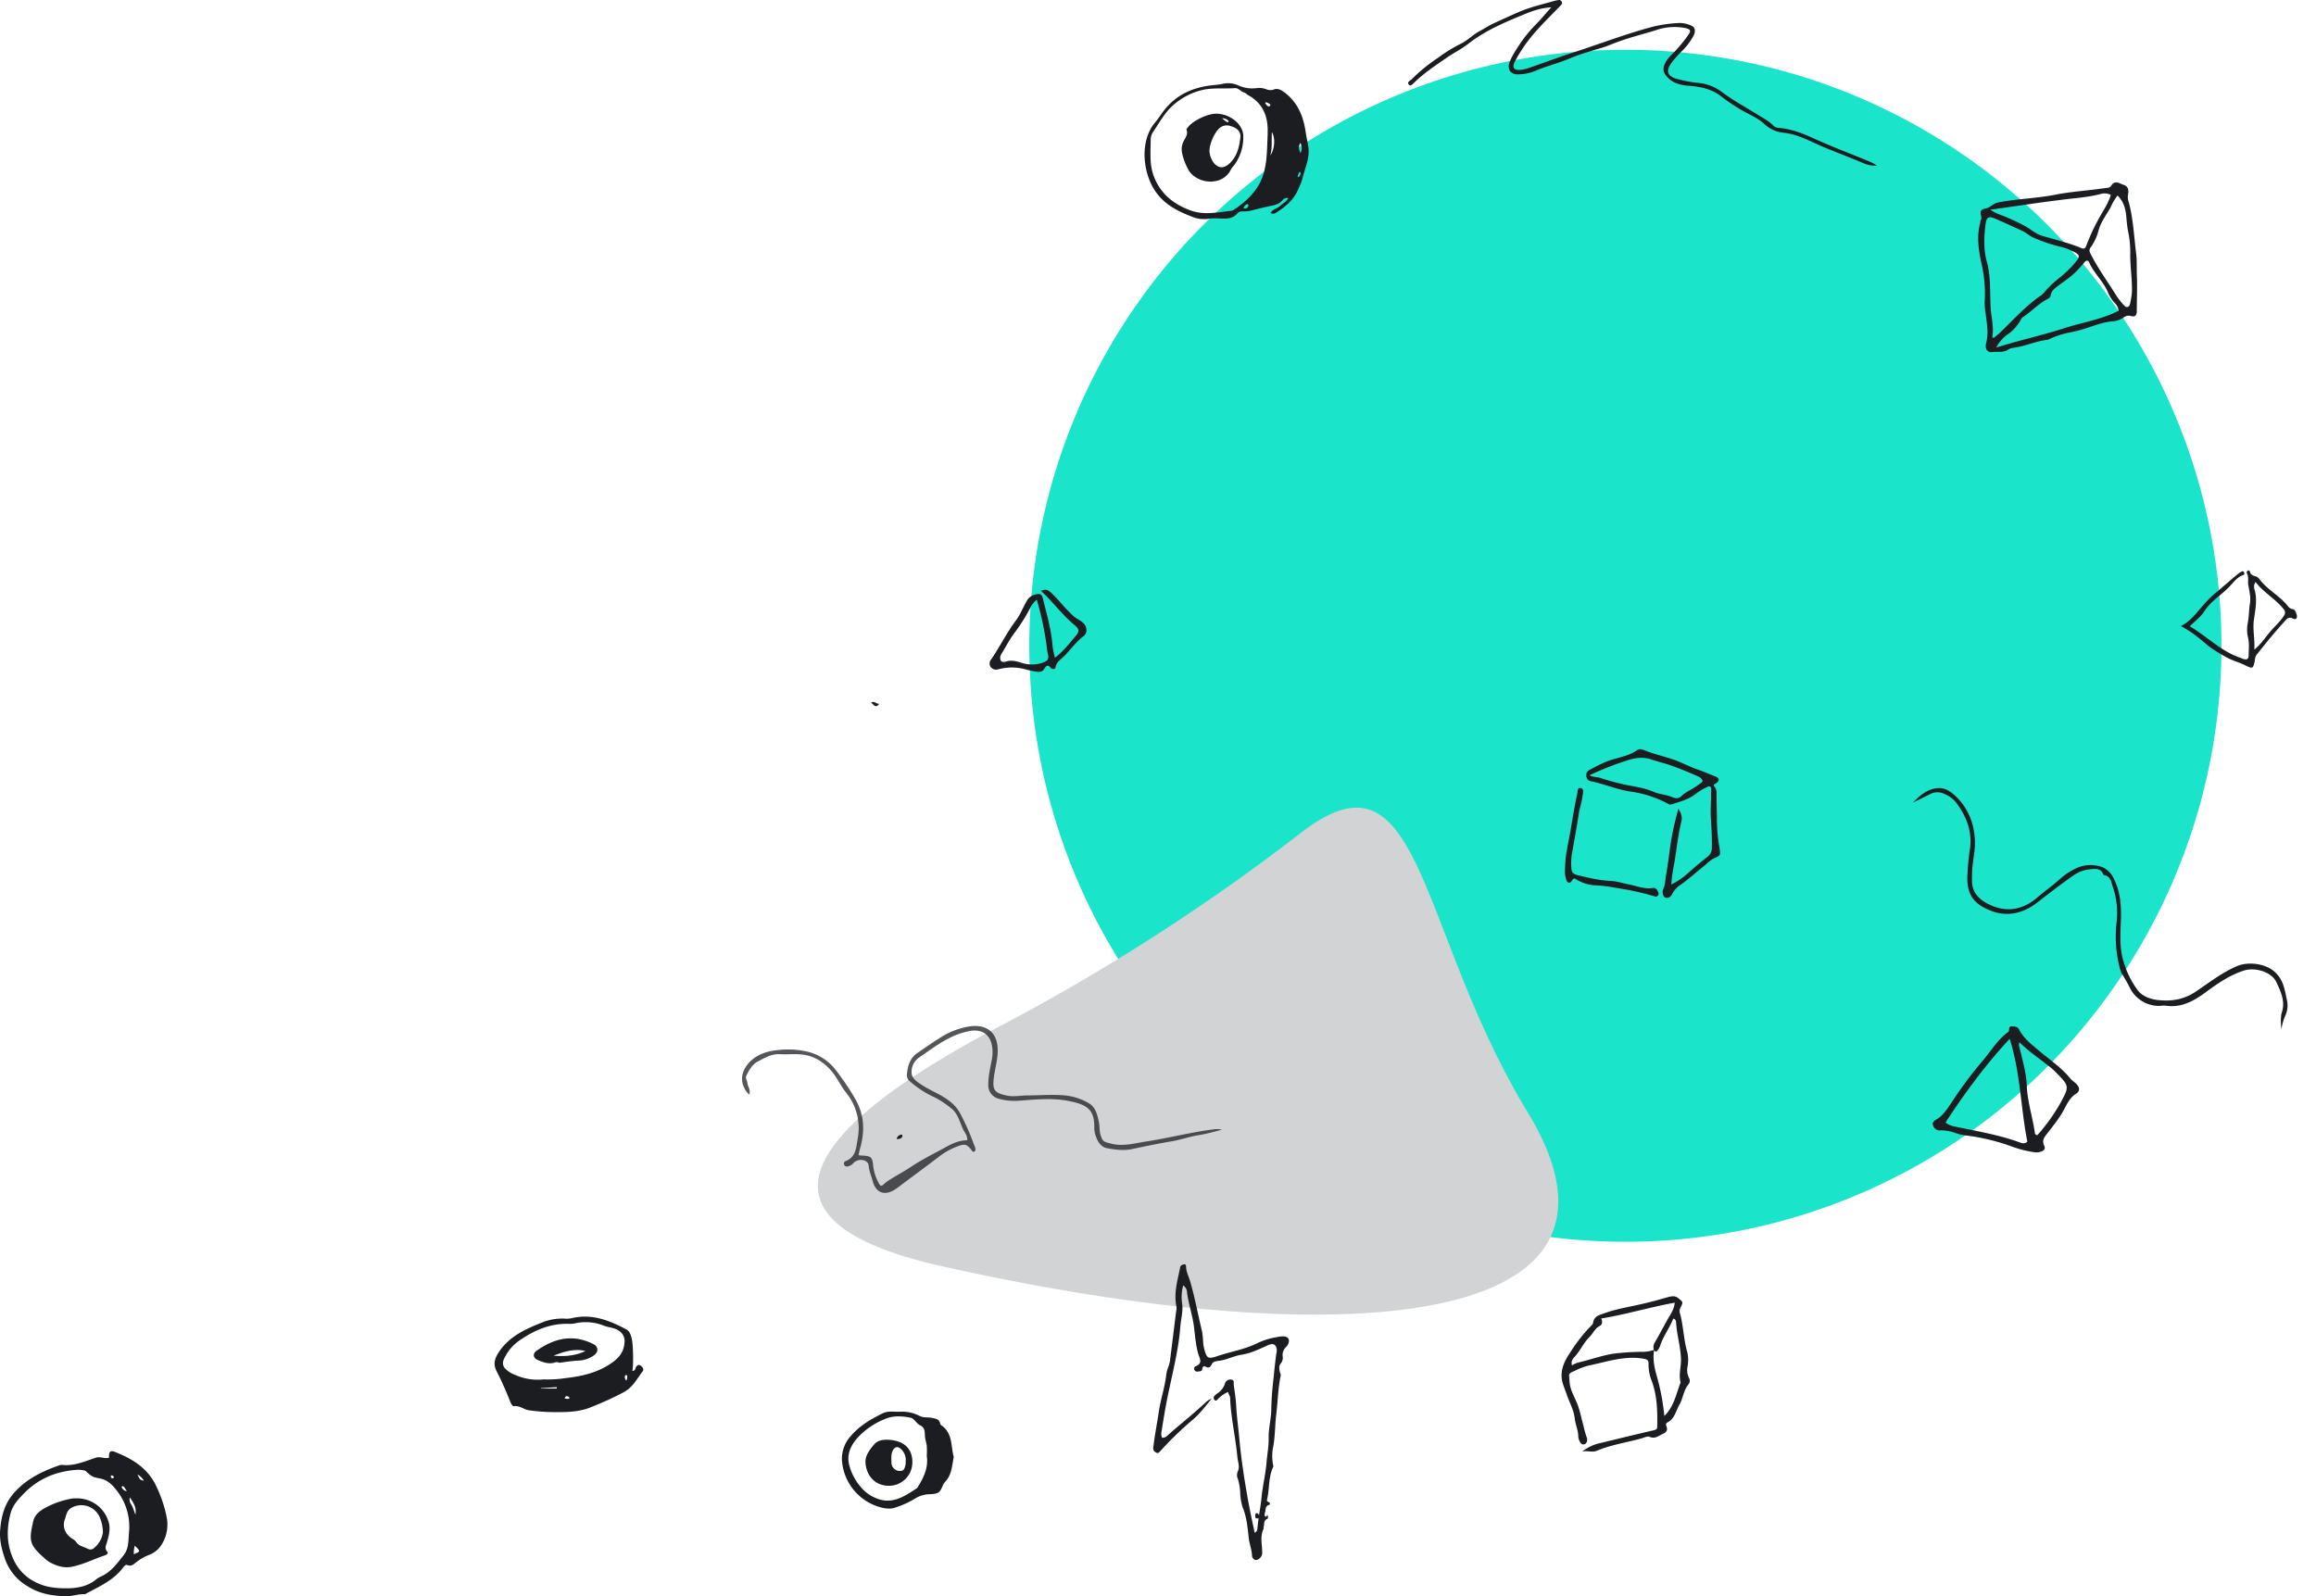 <svg xmlns="http://www.w3.org/2000/svg" width="1140.75" height="786.321" viewBox="0 0 1140.75 786.321">
  <g id="abstrakt-design-first-issue-1-13" transform="translate(163.283 -130.585)">
    <circle id="Ellipse_1" data-name="Ellipse 1" cx="293.6" cy="293.6" r="293.6" transform="translate(343.7 155.1)" fill="#1ae4ca"/>
    <path id="Path_43" data-name="Path 43" d="M534.7,551.6a1017.97,1017.97,0,0,1-175,29.9c-82.8,6.9-166.7,29.1-71.5,97.4,159.1,114.2,313.7,169.9,295.2,42.9C568.2,617.2,607.7,532.4,534.7,551.6Z" transform="matrix(0.921, -0.391, 0.391, 0.921, -230.417, 241.709)" fill="#d1d3d4"/>
    <path id="Path_44" data-name="Path 44" d="M673.4,888.7c-.1-3,.6-3.8,2.9-2.9,8.3,3.3,15.7,7.6,20,16.1a64.3,64.3,0,0,1,5.6,16.5,18.528,18.528,0,0,1-3.5,14.4,12.974,12.974,0,0,1-5.4,3.8,25.146,25.146,0,0,0-6.5,3.8c-1.1.9-2.2,1.9-3.9,1.2-1.2-.5-1.8.7-2.5,1.5-4.8,6.2-11.9,9.2-18.5,12.8-3.2-.2-6.3,1.1-9.4,1-6.6-.1-13-1.2-18.7-4.8A25.131,25.131,0,0,1,622,938c-1.5-4.5-2.6-8.9-2.2-13.7.5-6.8,2.2-13.2,7-18.5,6-6.7,13.6-10.4,21.9-13.3a4.012,4.012,0,0,1,1.5-.3c5.9.7,11.2-1.7,16.6-3.5C669.1,887.9,671,889.3,673.4,888.7Zm9.9,36.3a28.652,28.652,0,0,0-5.8-19.8c-2.1-2.8-4.5-5.4-8.1-6.2-3.8-.8-4.3-.8-7.3-3.6a2.22,2.22,0,0,0-1.1-.5,12.65,12.65,0,0,0-2.8-.3c-10.7.6-19.9,4.4-27.3,12.3-2.5,2.6-4.9,5.3-5.9,8.9-2.2,8.1-2.1,16,1.7,23.7a23.048,23.048,0,0,0,11.2,10.8c4.5,2.2,9.4,2.7,14.4,2.7,5.2,0,10.1-.8,14.3-4a11.73,11.73,0,0,1,3-1.9c4.9-2.2,7.9-6.5,11.1-10.5a10.93,10.93,0,0,0,2.1-5.5c.3-2.1.3-4.1.5-6.1Zm.4-16.8c-.6,2.1.6,3.2,1.2,4.5s.9,2.4,1.5,4c.7-3.5-1-5.8-2.7-8.5Zm1.9,28c3.4-1.3,3.4-1.4.5-4.2a15.088,15.088,0,0,0-.5,4.2Zm1.8-39.3c1.3,2.7,1.3,2.7,3.2,3.1a8.641,8.641,0,0,0-3.2-3.1Zm-5.2,8.3c-.4-.6-.8-1.3-1.2-1.9-.4-.4-.8-1.1-1.4-.2a3.321,3.321,0,0,0,2.6,2.1Zm-6.4-7.1a1.357,1.357,0,0,0-1.3-.7c-.1,0-.3.5-.2.7.2.5.6.9,1.2.7a4.874,4.874,0,0,0,.3-.7Z" transform="translate(-783 -40)" fill="#1b1d21"/>
    <path id="Path_45" data-name="Path 45" d="M652.5,291.5c1.2-1.9,3.2-2.1,4.6-3.4s3.1-2,4.2-3.9a2.684,2.684,0,0,0-2.8.9c-1.6,2.1-3.9,2.5-6.2,3-2.9.6-5.7,1.3-8.5,2a15.4,15.4,0,0,1-4.3.6c-1.1,0-2.4-.1-3.3,1-2.5,3-6,2.6-9.2,2.5a24.438,24.438,0,0,0-4.7.1,14.717,14.717,0,0,1-7.5-.6c-7.2-2.7-14-5.9-18.6-12.3-6.6-9.1-8.4-25.1-.6-34.4,1.8-2.1,3.2-4.5,5-6.7,6.3-7.6,14.5-10.9,24-11.8,1.3-.1,2.6-.3,3.9-.5a12.233,12.233,0,0,1,7.8.5,16.552,16.552,0,0,0,9.3,1.5,9.389,9.389,0,0,1,4.7.5,5.309,5.309,0,0,0,3.5.3c2.1-.9,3.5-.1,5.2,1,6.9,5,9.8,12.2,10.9,20.3.4,3,1.4,5.9,1.4,9.1,0,4.6-2,8.8-3,13.1a32.814,32.814,0,0,1-2,5.2c-2.2,5.5-6.5,9-11.3,12A2.482,2.482,0,0,1,652.5,291.5Zm-1.4-38.3V252c.3-8-2.3-14.6-9.7-18.6-.7-.4-1.2-1.1-2-1.3-1.6-.5-2.8-2.3-4.5-2.1-5.3.4-10.7-.3-15.9.9a32.911,32.911,0,0,0-16.1,9.1c-3.2,3.4-5.6,7.7-8.3,11.7a6.992,6.992,0,0,0-1.1,4.2c-.1,3.4-.2,6.9,0,10.3a25.945,25.945,0,0,0,3.7,11.7c3.7,6.2,9.4,10,16.1,12.4s13.4.8,20.1.1a3.7,3.7,0,0,0,1.1-.5c5.4-3.6,10.1-7.9,13-13.7,3.5-7.2,3.2-15.2,3.6-23Zm1.3,10c2.3-3.4,2.5-8.8.8-11.5-.3,3.8.3,7.4-.8,11.5Zm14.8-6.2c-.8,1.4-1,2.8.1,5C668.2,259.8,668,258.4,667.2,257Zm-16.9-20.1-.4.4a8.343,8.343,0,0,0,.8,1.2c.5.4,1.1.9,1.6.1.4-.6-.3-.9-.7-1.1S650.8,237.1,650.3,236.9ZM639.1,289c1,.5,1.5.3,1.9-.1s1-1,.4-1.6c-.4-.4-.9.1-1.3.4A11.325,11.325,0,0,0,639.1,289Zm27-15.2a.367.367,0,0,0,.3-.1,2.227,2.227,0,0,0,.9-1.7,1.853,1.853,0,0,0-.2-.7c-.8.1-.7.9-1,1.4-.2.4-.3.8,0,1.1Z" transform="translate(-190 -56)" fill="#1b1d21"/>
    <path id="Path_46" data-name="Path 46" d="M149.2,765.9c1.4,0,1.4-1.1,1.7-1.7.5-.9,1.2-1.6,2.2-1s2,1.8,1.1,3c-2.7,3.5-4.6,7.5-8.9,10a160.188,160.188,0,0,1-16.3,7.5c-4.9,2.1-10.3,2.5-15.7,2.5a95.662,95.662,0,0,1-15.1-.9c-2.6-.4-4.6-2.5-7.5-2-.6.1-1.5-1.7-1.9-2.8A156.524,156.524,0,0,0,82.3,766c-1.8-3.6-1-6.4,1.7-10.2,5.2-7.2,12.8-10.6,20.6-13.7a26.358,26.358,0,0,1,12.1-1.9,13.328,13.328,0,0,0,2.8-.3c9.7-2.3,18.3,1.1,26.6,5.5,1.8.9,2.2,2.6,2.7,4.2C149.6,752.6,149.8,762.4,149.2,765.9Zm-43.8,4.2a60.749,60.749,0,0,0,11.3-.7c7-.8,13.9-2.3,20.1-6,4.3-2.6,8.1-5.6,8.5-11.3a5.951,5.951,0,0,0-2.8-6c-2.3-1.6-5-1.5-7.4-2.5a24.134,24.134,0,0,0-13.8-1.2,13.52,13.52,0,0,1-4,.3c-9.2-.1-17.1,3.5-24.4,8.7a21.447,21.447,0,0,0-6.2,7.2c-2.1,3.5-1.6,5.4,1.7,7.7a13.039,13.039,0,0,0,3.1,1.6,27.418,27.418,0,0,0,13.9,2.2Zm6.5,4.5.1-.7-7.9.5v.2Zm6.3,4.8a.749.749,0,0,0-.1-.5c-.5-.4-1.1-.8-1.7-.4-.3.2-.4.6-.6.9a7.974,7.974,0,0,0,1.5.3,1.613,1.613,0,0,0,.9-.3Zm28.1-8.8c.1-.3.2-.7.3-1,0-.6.4-1.3-.4-1.7a1.521,1.521,0,0,0-.6.4c-.4.7,0,1.3.2,1.9,0,.1.1.2.5.4Z" transform="translate(-1 40)" fill="#1b1d21"/>
    <path id="Path_47" data-name="Path 47" d="M830.9,252.4a6.3,6.3,0,0,0,.3,3.6c2.3,8.4,2.6,17.1,3.7,25.6.4,3.2.2,6.5.3,9.8.3,6.2,0,12.4,0,18.6,0,2-1,2.8-2.7,2.3a4.032,4.032,0,0,0-3.8.7,11.184,11.184,0,0,1-6,1.9c-4.2.5-8,1.9-11.9,3.2a68.391,68.391,0,0,1-8.9,2.3,42.442,42.442,0,0,0-9.7,3.2,3.582,3.582,0,0,1-1.1.4c-5.7.6-10.9,3.2-16.6,3.9a6.424,6.424,0,0,0-3,1.1c-2.3,1.4-4.9.7-7.3,1-2.7.4-3.9-1.6-3.2-4.4,1.3-5,.3-10-.3-15a25.948,25.948,0,0,1-.4-5.6,64.809,64.809,0,0,0-1.6-18.6c-1.4-6.6-2.5-13.3-.6-20.1.1-.4,0-.9.2-1.2,1.4-1.6-2.2-5,2.4-5.8,2.1-.3,3.7-2.5,6.3-3,9.3-1.8,18.8-2,28.1-3.8,8-1.6,16.1-2,24.1-3.2,1.2-.2,2.7-.1,3.3-1.1,1.9-3.1,4-1.3,6.1-.6C831.2,248.4,831.2,250.4,830.9,252.4ZM764,322.8l.8.2c1.2-1,2.5-2,3.6-3.1,6.3-6.1,12.2-12.7,19.5-17.7a9.025,9.025,0,0,0,2-1.9,50.431,50.431,0,0,1,7.5-7.1,53.845,53.845,0,0,0,6.9-6.6c3.4-4,3.2-4.5-1.6-6.7a25.492,25.492,0,0,0-5.3-1.8,79.047,79.047,0,0,1-13.2-4.5c-2-.9-3.5-2.4-5.4-3.3-4.4-2-8.7-4-13.1-5.9-3.5-1.5-4.5-1-5,2.8-.8,6.2-1,12.6.7,18.6,2.2,8.1,1.2,16.4,2,24.5C763.9,314.5,764.8,318.6,764,322.8Zm2,5c11.6-3.7,23-6.1,34-9.7,8.7-2.8,17.8-4.1,26.2-8.4a5.58,5.58,0,0,0-1.5-3.5,16.1,16.1,0,0,1-3.7-5.6c-2.3-5.4-6.9-9.4-9.3-14.8-.5-1-1.3-1.1-2.2-.1a63.175,63.175,0,0,1-5.6,6c-2.4,2.1-5.1,3.9-7.6,5.8-1.6,1.2-3.2,2.3-3.5,4.6-.1,1.2-1.3,1.6-2.2,2.1-4.2,2.4-7.5,6-11.5,8.6-.8.5-1.1,1.5-1.6,2.3a22.5,22.5,0,0,1-5.3,5.8,17.845,17.845,0,0,0-6.2,6.9Zm-3-67.9a26.429,26.429,0,0,0,3.7,2,104.081,104.081,0,0,1,12.8,5.7c3,1.5,5.4,3.9,8.6,5,6.6,2,13.4,3.5,19.8,6.2,1.2.5,1.8.3,2.4-1.1a98.475,98.475,0,0,1,6.9-14.7c1.9-3.3,4-6.5,5.2-10.4a6.723,6.723,0,0,0-5.2-.4c-6.5,1.7-13.2,2-19.7,2.9-11.5,1.4-22.8,3.2-34.5,4.8Zm62.7-7a28.432,28.432,0,0,0-3.3,5.6c-2.1,3.9-5,7.4-6.1,11.9a25.945,25.945,0,0,1-3.7,7.9,2.423,2.423,0,0,0-.3,3c3.5,7.2,8.3,13.6,12.5,20.4a35.65,35.65,0,0,0,4.2,5.4c1.2,1.3,2.5.8,2.9-.9a48.521,48.521,0,0,0,.9-5.5c.2-6.7-1-13.3-.8-19.9a50.749,50.749,0,0,0-1.1-10.3c-.4-2.1-.6-4.2-.8-6.3-.3-4.2-1.1-8.1-4.4-11.3Z" transform="translate(54 -26)" fill="#1b1d21"/>
    <path id="Path_48" data-name="Path 48" d="M441.6,791.3a14.6,14.6,0,0,0-5,3.5c-.4.5-1,1.1-1.7.4a1.519,1.519,0,0,1,0-2l.2-.2a10.585,10.585,0,0,1,1.2-1,9.311,9.311,0,0,0,3.7-4.6,2.729,2.729,0,0,1,3.2-2.2h.1c1.5.2,1,1.7,1.1,2.6.5,3.4,1,6.9,1.2,10.3.3,5.6,1.1,11.1,1.6,16.7.9,9.7,2.4,19.4,4.1,29,1,5.6,2.2,11.2,3.4,16.8,1.2-.4,1.3-1.6,1.4-2.4.4-5,1.5-10,2-15,.5-5.5,1.9-11,2.4-16.6.3-4.2,1.2-8.5,1.1-12.7-.1-4.9,1.3-9.5,1.3-14.3.1-5,.5-10,1.1-15,.4-4.1.8-8.2,1.4-12.3a7.772,7.772,0,0,0,.2-1.6c-.1-2.6-1.6-3.6-4-2.6-4.3,1.9-8.6,4.1-13.2,4.8-3.9.6-7.3,2.5-11.1,3-1.3.2-3,.3-3.6,1.5-.8,1.6-1.4,2.4-3.2,1.4-.8-.4-1.5,0-1.6,1.1,0,1.3-1.3,1.2-2.1,1.3a1.43,1.43,0,0,1-1.7-.7c-.3-.6-.3-1.5.4-1.8,4-1.6,2-3.9,1.3-6.6-1.2-4.5-1.5-9.2-2.1-13.8-.8-5.4-2.6-10.6-3.3-16a4.194,4.194,0,0,0-1.9-3.5,21.572,21.572,0,0,0-.5,9.1c.5,3.7-.6,7.4-.9,11.1-1,13.2-4.7,25.9-7.1,38.9-.8,4.3-1.5,8.7-2.2,13a4.78,4.78,0,0,0,.3,2.9c1.6.2,2.5-.9,3.6-1.9,6-5.3,12.3-10.2,18.1-15.7a7.443,7.443,0,0,1,2.7-1.6c-2.9,3.5-5.6,7.2-9.1,10.2A162.066,162.066,0,0,0,408.6,820c-.8.8-1.2,1.8-2.5,1.1a2.291,2.291,0,0,1-1.3-2.6c.6-5.7,1.8-11.3,2.6-16.9.9-6.5,3.1-12.7,3.8-19.1a15.667,15.667,0,0,1,.8-3.1,14.039,14.039,0,0,0,1-3.5c1-8,2-16.1,3-24.1a9.737,9.737,0,0,0,.2-2.4c-1.4-6.5.4-12.7,1.7-18.9.1-.7.2-1.4.9-1.7.9-.5,2.1-.8,2.1.6,0,2.6,1.3,4.9,2,7.3,2.4,8.2,3.9,16.6,5.9,24.8a39.067,39.067,0,0,1,.5,4.8,19.678,19.678,0,0,0,.5,3.5c1.3,5.1,1.9,5.4,6.9,3.7,6.3-2.1,13-3.2,19-6.1a33.931,33.931,0,0,1,9.8-3.1c.5-.1,1-.2,1.6-.3,1.6-.2,3.6-.3,4.3,1.2.5,1.1-.1,2.9-1.2,3.9a5.46,5.46,0,0,0-1.7,4.7,4.241,4.241,0,0,1-.9,3.4c-1,1.1-.8,2.5-.6,3.8.1.8.7,1.4.5,2.3-1.3,6.4-1.4,12.8-2.2,19.3-.6,5.1-.5,10.2-1.4,15.3a22.9,22.9,0,0,0-.1,9.4,1.7,1.7,0,0,1,0,1c-2.4,5-1.7,10.7-3,16-.2.8.3,1.1,1,1.3.4.1.6,1.2.1,1.3-2.2.5-1.6,2.4-2.1,3.7-.2.6-.3,1.6,0,1.9,1,.8,1-.9,1.1-.8.4.7.6,1.8,0,2.1-2,.8-1.3,2.7-1.8,4.1-.1.2.1.6,0,.8-2,4-.5,8.2-.7,12.4a3.845,3.845,0,0,1-2.6,2.9c-1.1.4-2.4-.9-2.4-2.1-.1-3-1.3-5.7-1.6-8.6-.6-5.2-1-10.3-3-15.2a24.582,24.582,0,0,1-1.2-7.1,30.25,30.25,0,0,0-1.1-6.7,4.747,4.747,0,0,1-.2-3.7c1.3-2.5.1-4.8-.1-7.2-.9-9.9-3.3-19.7-3.6-29.7A14.525,14.525,0,0,1,441.6,791.3Z" transform="translate(0 25)" fill="#1b1d21"/>
    <path id="Path_49" data-name="Path 49" d="M265.7,476.8c-5.4-5.5-4-12,.7-16.5,3.7-3.5,8.3-4.9,13.1-5.4a42.9,42.9,0,0,1,14.3.6,24.884,24.884,0,0,1,14.5,9.1,124.991,124.991,0,0,1,10,14.9c4.1,7.4,4.4,15.2,2.2,23.3-.4,1.2-.6,2.5-.9,3.8a5.852,5.852,0,0,0,1.3.2c4.7.2,5.5.6,5.9,5a22.345,22.345,0,0,0,2.6,8.3c1.5,3.1,1.759,1.1,4.859-.9,3.8-2.5,7.741-4.5,11.441-7,5.4-3.6,11.2-6.4,17-9.6,3.1-1.7,6.4-3.3,10.4-3.3.3-2.2-1.2-3.7-2-5.4-1.7-3.6-2.5-7.7-5.8-10.3a47.4,47.4,0,0,0-7.9-5.3,50.2,50.2,0,0,1-12.7-8.2,3.721,3.721,0,0,1-1.3-2.8c.3-4.4,1.4-8.5,5.3-11.1,3.6-2.4,7.2-5,10.9-7.3a37.3,37.3,0,0,1,14.7-5.7c7.3-1.1,13.3,2,13.8,10.6.3,4.9-1.2,9.5-1.8,14.2-.9,6.5.1,8,6.5,9.3,3.3.7,6.6-.1,9.9-.1,5.7,0,11.5-.5,17.1-.1a28.633,28.633,0,0,1,13.3,4c3.4,2.1,4.1,5.7,4.9,9.3.4,2,.2,4,.7,5.9,1,3.5,1.5,3.7,5.1,4.6,6,1.6,11.6-.1,17.4-1,11.2-1.7,22.2-4.6,33.4-6a10.8,10.8,0,0,1,4,.2c-3.7.9-7.3,2-11.1,2.6-4.6.7-9,2.3-13.6,3.1-6.7,1.1-13.3,2.5-20,3.9-4,.8-8,.2-11.9-.5-2.7-.5-4.4-2.8-5.2-5.1a12.521,12.521,0,0,1-1.1-5c.2-9.2-3.9-11.4-12.3-13.1-8.2-1.7-16.5-.8-24.7-.2a29.306,29.306,0,0,1-10.2-1,6.8,6.8,0,0,1-5-6.9c0-4.3,1-8.4,1.8-12.6a18.855,18.855,0,0,0,0-6.7c-1.1-5.8-5.3-8.2-11.1-7.1-9.7,1.8-17.1,7.8-24.9,13.1a8.671,8.671,0,0,0-3.6,6.9c-.1,3.3,2.6,4.9,5,6.5,4.4,2.9,9.5,4.7,13.7,8a19.192,19.192,0,0,1,5,5.6,115.65,115.65,0,0,1,7,15.7,10.665,10.665,0,0,1,.7,1.9c.1.6.2,1.4-.6,1.7-.7.2-.9-.3-1.2-.7-2.3-2.9-3.3-3.3-6.7-2a34.65,34.65,0,0,0-8.5,4.5c-6.9,5.3-13.9,10.4-20.8,15.6-.6.5-1.3.9-2,1.4-5.1,3.1-9.3,1.4-10.8-4.5-.6-2.4-1.7-4.7-1.9-7.3-.2-3.1-5-4-7.5-1.4a5.067,5.067,0,0,1-3,1.7,1.368,1.368,0,0,1-1.6-.9,1.32,1.32,0,0,1,.6-1.7c5.4-2,5.3-6.9,6.1-11.2a27.627,27.627,0,0,0-5.7-22.5c-2.1-2.7-3.7-5.8-5.7-8.7a26.2,26.2,0,0,0-7.8-7.4,20.215,20.215,0,0,0-9-2.8c-3.3-.3-6.7.1-10-.1-4.3-.3-7.8,1.9-11.2,3.7-2.5,1.3-4.2,4.2-5.5,7-.5,1.1.3,2,.5,3.1.1,2.1,1.9,3.9.9,6.1Z" transform="translate(-60 193)" fill="#1b1d21" opacity="0.745"/>
    <path id="Path_50" data-name="Path 50" d="M616,845.7a21.1,21.1,0,0,1,7.9-4c9.2-2.2,18.4-4.5,27.6-6.6,1.2-.3,1.5-.8,1.5-1.8.1-7.5,0-14.9-2.6-22.1a22.737,22.737,0,0,1-1.7-8.6c.1-2.3-.9-2.4-3-2.8-9.2-1.4-17.8,1.7-26.6,3.5a35.1,35.1,0,0,0-6.4,2.4c-3.9,1.8-3.1,1.2-2.9,5.4.2,3.6,1.9,6.7,3.3,9.8,1.7,3.8,2.4,7.9,3.5,11.8a55.049,55.049,0,0,0,1.6,5.8,3.059,3.059,0,0,1,.1,2.3,1.706,1.706,0,0,1-1.4,1.3,1.614,1.614,0,0,1-1.7-.8,6.424,6.424,0,0,1-1.1-3c0-3.2-1.5-6.2-1.8-9.4-.5-3.8-2.4-7.2-3.7-10.8-.6-1.8-1.3-3.5-1.9-5.3-2.2-6.3.3-11.4,3.7-16.4a77.939,77.939,0,0,1,10.1-12.8,3.045,3.045,0,0,0,.9-1.3c.4-3.6,3.5-4,5.9-4.9,5.5-2,11.3-2.9,17-4.2,4.5-1,9-2.2,13.5-3.5,2-.5,3.7-1.1,5.6.4,2.3,1.9,2.5,1.8,1,4.7a3.733,3.733,0,0,0-.1,3.1c1.6,6.2,1.7,12.6,3.5,18.8a16.971,16.971,0,0,1,.1,7.1,8.643,8.643,0,0,0,.8,5.7,2.723,2.723,0,0,1-.3,3c-2.5,3-2.7,7-4.5,10.1-1.7,2.9-2.3,6.8-5.7,8.6-1,.5-1,1-.7,1.9.7,1.9.3,2.9-1.9,3.9s-3.7,2.5-6.3,1.4c-1.1-.5-2.8.4-4.2.8-7.3,2-14.9,3.1-22,6.1C620.9,846.2,618.4,845,616,845.7Zm35.5-50.2c-.8,4.1,0,8.3,1,12a110.339,110.339,0,0,1,4,20.6c4.9-4.8,5.8-11,8-16.5-1-3.7.2-7.4.2-11.1-.1-6.2-2-12-2.4-18.1-.1-.9,0-1.8-1.4-2.3-1.8,4.7-5,8.7-6.5,13.5A7.216,7.216,0,0,1,653,796c-.6.7-1.2.3-1.6-.3a4.235,4.235,0,0,1,.4-3.8c2-3.5,3.9-7,5.8-10.5,1.5-2.8,3.7-5.4,4-9.1-12.2,2.2-24,5.8-36.2,7.8.7,1.6.6,3-.8,3.7-2.3,1.2-3.2,3.6-4.8,5.2-3.2,3.1-4.9,7.4-8,10.5a3.831,3.831,0,0,0-.8,3.7c1.9-1.3,3.9-1.6,5.8-2.1,4.9-1.3,9.7-2.9,14.7-3.7a125.793,125.793,0,0,1,15-.9A17.1,17.1,0,0,0,651.5,795.5Z" fill="#1b1d21"/>
    <path id="Path_52" data-name="Path 52" d="M839.5,698.3a56.784,56.784,0,0,1-11.5-2.8,101.874,101.874,0,0,0-22.4-5.5,27.1,27.1,0,0,1-5.5-1.2,21.108,21.108,0,0,0-7.4-1.4,3.458,3.458,0,0,1-3.9-2.6c-.5-1.5.9-2.3,2.1-3,3-1.9,4.9-4.9,6.8-7.7A202.469,202.469,0,0,1,813.4,653c4-4.7,7.1-10,12.1-13.8a1.441,1.441,0,0,0,.8-1.3c-.1-1.1.3-1.8,1.5-1.7s2.6-.1,3.4,1.5c2.3,4.5,6.2,7.4,10,10.6,5.2,4.4,10.9,8.2,15.2,13.5.8,1,2,1.7,3,2.7,1.8,1.8,1.9,3.7-.3,5-2.8,1.8-4.1,4.6-5.5,7.2-2.3,4.5-5.4,8.2-8.4,12.1-1.5,1.9-3,3.5-1.5,6.4C844.5,697,842.6,698.2,839.5,698.3Zm-12.9-56c-12.2,13.1-22.2,26.9-31.6,41.2,1.7,1.5,3.5,1.8,5.3,2.2,10.7,2.2,21.4,4,31.7,7.8a3.07,3.07,0,0,0,3.3-.5c-3.3-16.4-3.3-33.5-8.7-50.7Zm4.8,1.7a3.585,3.585,0,0,0,0,2.5c1.5,6.2,3.3,12.4,3.6,18.7.3,7.8,2.7,15.1,3.9,22.7.1.6-.1,1.7,1.3,1.9a91.956,91.956,0,0,0,11.3-15.7c4.5-8.3,4.6-8.5-2.1-15.2l-1.4-1.4c-5.4-4.6-11.4-8.3-16.6-13.5Z" fill="#1b1d21"/>
    <path id="Path_53" data-name="Path 53" d="M600.8,134.2c-5.4.3-9.6,1.9-13.7,3.6-9.5,3.9-18.9,7.9-27.1,14.3-3.3,2.6-7.2,4.5-10.7,6.9-5.3,3.7-10.8,7.3-15.5,11.8l-.3.3c-.9.7-1.8,2.3-2.9,1.1s.8-1.9,1.5-2.6a82.492,82.492,0,0,1,13-10.6,74.845,74.845,0,0,1,10.8-6.7c3.7-1.7,6.4-4.8,10-6.6,2.1-1.1,4.1-2.5,6.3-3.5,4.3-2,8.7-4,13.1-5.9,5.7-2.4,11.6-3.7,17.5-5.4.5-.1,1-.2,1.6-.3a1.435,1.435,0,0,1,1.6,1c.4.7-.2,1.2-.6,1.7-6.7,7-13.9,13.6-19.1,21.8-1.3,1.9-2.4,3.9-3.5,5.9-1.4,2.9-.4,4.3,2.9,4a20.692,20.692,0,0,0,4.3-1c7.2-2.5,14.3-5.2,21.5-7.5,13.3-4.3,26.4-9.4,39.9-12.9a68.034,68.034,0,0,1,12.7-1.7,14.172,14.172,0,0,1,5.4,1.2c2.1.7,2.6,2.6,1.4,5a31.13,31.13,0,0,1-6,7.9,53.684,53.684,0,0,0-5,5.7c-2.7,3.8-1.9,6.5,2.6,7.7a62.739,62.739,0,0,0,10.5,2,23.2,23.2,0,0,1,12.1,4.7c5.4,4.1,11.5,7.3,17.2,10.9,2.7,1.7,5.6,3.1,7.8,5.4a4,4,0,0,0,2.9,1.2c6.3.5,12.1,2.9,17.8,5.5,8.6,3.9,17.4,7.2,26.1,10.8a22.986,22.986,0,0,1,4.4,2.3,14.671,14.671,0,0,1-6.9-1.3c-6.6-2.8-13.3-5.3-20-8.1-6.1-2.6-12.1-6.1-19-6.8a16.3,16.3,0,0,1-9.6-4.3c-2.7-2.5-6.2-4.2-9.5-5.9a85.659,85.659,0,0,1-12-7.9c-4.5-3.4-9.5-4.5-14.9-5-4.1-.3-8.2-.9-11.3-4.2-2.4-2.6-2.6-4.4-.9-7.6a18.04,18.04,0,0,1,3.3-4,68.247,68.247,0,0,0,7.7-9.2c1.6-2.2,1.2-2.9-1.4-3.5a27.813,27.813,0,0,0-14.6,1.1c-6.1,1.9-12.3,3.4-18.3,5.6-2.6.9-5.2,2.1-7.8,2.9-5.3,1.6-10.7,3.1-15.8,5.2-5.8,2.5-11.8,3.9-17.6,6.4a23.1,23.1,0,0,1-7.8,1.6c-4,.3-6-2.4-4.6-6.1a34.563,34.563,0,0,1,3.2-6,69.515,69.515,0,0,1,10.4-13.2C596.1,139.7,598.1,137.1,600.8,134.2Z" fill="#1b1d21"/>
    <path id="Path_54" data-name="Path 54" d="M307.5,828.3c-.9,4.5-1,8.8-4.2,12.2-1.6,1.6-1.7,4.6-3.8,5.5s-4.4.4-6.7,1a12.809,12.809,0,0,0-4.2,1.7,44.976,44.976,0,0,1-10.5,4.7c-2.8.8-6,0-8.6-.9a25.832,25.832,0,0,1-17.1-22.9,16.58,16.58,0,0,1,4.1-11.3c4.4-5.3,10.1-8.6,16-11.5,2.8-1.4,6-.6,9-.8a18.311,18.311,0,0,1,9.2,2.1c2,1,4.2.5,6.3,1,1.8.4,3.4.6,3.8,2.8a1.6,1.6,0,0,0,.7.9C307.1,816.7,306,823.1,307.5,828.3Zm-13.3-.5a41.7,41.7,0,0,0,0-5c-.2-1.6-.8-3.1-.9-4.7-.1-2.1.1-4.2-2.4-5.4-1.9-.9-2.8-3.5-5-3.8-3.8-.7-7.9-1-11.5.4a37.116,37.116,0,0,0-13.6,8.8c-4,4.2-6.4,9-4.6,14.9a26.3,26.3,0,0,0,5,9.5,19.159,19.159,0,0,0,10.8,7c6.7,1.4,12-2.3,17.3-5.8.5-.3.7-1.1,1.1-1.6,2.7-4.5,4.6-9.1,3.8-14.3Z" transform="translate(-1 20)" fill="#1b1d21"/>
    <path id="Path_55" data-name="Path 55" d="M735.8,418.6c-5.8.5-9.3,4.6-12.7,8.5-3.7,4.2-2.6,12.8,1.4,17.1,4.7,5.2,10.6,8.9,16.6,12.3,6.4,3.6,12.5,7.8,14.7,15.6a11.506,11.506,0,0,0,1.2,2.5,16.04,16.04,0,0,1-2.2,17.5,75.223,75.223,0,0,0-4.7,6.4,15.069,15.069,0,0,1-2.3,2.1A61.119,61.119,0,0,1,728.1,511a39.224,39.224,0,0,0-14.8,8.5c-1.9,1.8-4.9,3.2-3.8,6.8-2.8,2.6-1.1,5.2.3,7.5a16.4,16.4,0,0,0,5.8,5.9c6.6,4,13.4,7.6,20.2,11.3,7.1,3.9,11.8,10.3,12.3,18.2.5,8.8-1.6,14.1-10.2,17.9a135.311,135.311,0,0,1-14,4.7c-8.2,2.6-13.5,8.2-17.5,15.4a14.285,14.285,0,0,0-1.5,7,7.722,7.722,0,0,0,2.9,6.3c2.4,2,4.9,3.9,7.2,6-4.5-1.7-8.8-3.6-11.3-8.1-2-3.5-1-7.1.2-10.4,3-7.8,8.5-13.3,16-17,3.5-1.7,7.3-2.6,11-3.7a66.665,66.665,0,0,0,7.8-3.1c4.8-2.2,6.6-6.5,6.9-11.3.7-9.9-3.8-17-12.5-21.2-4.4-2.1-8.6-4.6-13.1-6.6a31.982,31.982,0,0,1-8-5.1,16.616,16.616,0,0,1-5.8-11.9,11.386,11.386,0,0,1,2.7-6.9c4.6-5.7,10.7-9,17.4-11.7,6.3-2.6,12.7-4.8,18-9.4a45.591,45.591,0,0,0,10-11.9c2-3.4,1.7-7.4.7-10.9-2-6.5-5.3-11.9-11.5-15.8-6.7-4.2-13.9-8-19.8-13.5-4.1-3.8-6.7-11.6-5.1-17.4s5.7-8.4,9.9-11.4a12.126,12.126,0,0,1,8.1-2.8,25.265,25.265,0,0,0,6.7-1C744.2,414.8,739.2,418.1,735.8,418.6Z" transform="matrix(-0.407, 0.914, -0.914, -0.407, 1642.644, 127.35)" fill="#1b1d21"/>
    <path id="Path_56" data-name="Path 56" d="M604.4,654.9c1.4,2.5,2,4.1,1.5,6.2-1.7,7-2.4,14.2-3.6,21.2a82.976,82.976,0,0,0-1.4,10,33.114,33.114,0,0,0,8-5.4c3.2-2.8,6.4-5.6,9.8-8.2a5.578,5.578,0,0,0,2.2-4.9c.1-4.8-.2-9.6-.5-14.4-.2-3.9.1-7.9.1-11.9,0-.7.1-1.3.1-2,0-1.5-.8-1.9-2.1-1.2a30.839,30.839,0,0,0-5.5,3.3c-3.5,2.8-7.8,3.9-11.9,5.2a2.47,2.47,0,0,1-2.2-.5,55.571,55.571,0,0,0-18.1-5.8c-6.8-1-13-3.8-19.6-5.1a2.6,2.6,0,0,1-2.1-2.6,2.684,2.684,0,0,1,1.5-2.9c2.6-1.4,5.2-2.8,7.8-3.9,5.2-2.2,11.1-2.6,15.9-6,1-.7,2.3-.2,3.5.2,4.6,1.9,9.4,2.9,14,4.5,4.2,1.4,8.2,3.7,12.5,5.1,2.8,1,5.6,2.2,8.4,3.3,2,.8,2.1,2.2.2,3.4-.8.5-1.6.6-.7,1.6a5.128,5.128,0,0,1,1,3.8c0,4.5.2,9,.2,13.6a80.666,80.666,0,0,0,1.3,13c.5,3.2.5,3.5-2.5,4.8-2.3,1-3.8,2.9-5.7,4.3-3.6,2.9-7,6-10.8,8.7a11.9,11.9,0,0,0-4.3,4.6,3.8,3.8,0,0,1-.9,1.3,2.483,2.483,0,0,1-2.6.5c-.8-.3-1-1.2-1.2-2a3.62,3.62,0,0,1,.3-2.3c1-2.1.9-4.4,1.3-6.5,1.4-7.7,2-15.5,3.7-23.2C602.6,661.8,603.4,658.8,604.4,654.9Zm-43.8-16.4c1.9,1,3.9.8,5.7,1.4,3.2,1.1,6.6,2,10,2.8,5.3,1.3,10.7,1.7,15.8,3.9,2.9,1.3,6.3,1.4,9.1,2.6,2.2,1,3.6.7,4.9-.6,2.1-2.1,4.9-3,7.3-4.8,1-.8,2.3-1.3,3-2.5a3.962,3.962,0,0,0-2.2-2.2c-4.5-2-9-3.9-13.6-5.5-3.1-1.1-6.4-1.8-9.5-2.9-4.2-1.4-8.3-.8-12.3.6a149.641,149.641,0,0,0-18.2,7.2Z" transform="translate(59 -126)" fill="#1b1d21"/>
    <path id="Path_58" data-name="Path 58" d="M483.3,252.6c4.3-3.2,7.2-7.2,10.4-10.9,1.7-2,1.6-3.3-.6-5.1-6.2-5.1-10.8-11.6-16.7-17,2.6-.9,3.3-.6,5.4,1.3,3.8,3.6,6.8,7.8,10.8,11.3,1.6,1.4,3.7,2.1,5.1,3.7s1.7,4.4-.1,5.9c-3.5,2.7-6.2,6.2-9.1,9.4-1.7,1.9-4.4,3.1-4.9,6.1-.2,1.2-1.7,1-2.3.3-1.5-1.9-2.3-1-3.2.4-1,1.7-2.5,1.7-4.2,1.4a46.449,46.449,0,0,1-5.1-1.1,25.389,25.389,0,0,0-13.4,0,3.321,3.321,0,0,1-3.8-1.3,3.046,3.046,0,0,1,.4-3.7c4.3-6.3,7.6-13.1,12.2-19.2,2.1-2.8,3.4-6.3,5.2-9.4a6.4,6.4,0,0,1,5-3.4c1.6-.3,2.5.1,2.9,1.8,2,8,4.3,15.9,4.9,24.1C482.5,249.1,482.9,250.9,483.3,252.6ZM474.4,224a11.227,11.227,0,0,0-3.3,4.2,92.019,92.019,0,0,1-7.2,11.5c-2.6,3.3-4.6,7.2-6.8,10.8a3.5,3.5,0,0,0-.5,3.4c.6,1.1,2,.8,2.9.5,2.6-.8,5.1,0,7.4.7a16.412,16.412,0,0,0,10.5-.1c2.3-.9,3-1.6,2.5-4a26.294,26.294,0,0,1-.6-3.9A153.16,153.16,0,0,0,474.4,224Z" transform="translate(-127 202)" fill="#1b1d21"/>
    <path id="Path_60" data-name="Path 60" d="M603.9,498c4.9-2.4,7.6-6.5,10.7-9.9a59.436,59.436,0,0,1,5.5-5.7c3.8-3.1,7.5-6.4,11.2-9.5a15.1,15.1,0,0,1,2.6-1.8c.5-.3,1,0,1.2.6s0,1-.3,1.1c-3.4,1-5.2,4.1-7.5,6.3-3.9,3.9-8.8,6.8-11.9,11.7-1.7,2.7-4.5,4.7-7.1,7.3,8.6,5.1,15.3,12.2,24.6,15.4.6.2,1.2.5,1.8.7,1.6.5,2.6.1,2.6-1.8,0-2.9.4-5.8-.3-8.7a17.275,17.275,0,0,1-.1-7.5c.6-3,.5-6.1,1-9.1.6-3.2-.3-6.4-.8-9.5-.3-1.9.4-4-.8-5.8-.1-.2.2-.8.4-1a.668.668,0,0,1,1,0,.52.52,0,0,1,.2.4c.4,1.6,1.6,2,2.9,2.3a3.553,3.553,0,0,1,1.6,1.1c3.9,5.4,10,8.3,14.1,13.4a3.558,3.558,0,0,0,2.2,1.6c1.5.1,1.8,1.5,2.2,2.6.6,1.8-.3,2.9-1.8,2.1-2.2-1.1-3,.2-4.2,1.5-4.8,5.2-9.2,10.7-13.6,16.2-1.1,1.4-.8,3-1.3,4.5-.4,1.3-.5,2.4-2.2,1.8-.4-.1-2.8-1.3-3.8-1.7-2.3-1-4.7-1.7-7-2.9a71.614,71.614,0,0,1-9.5-5.9C613.4,504.3,609.2,500.7,603.9,498Zm36.8-21.7a4.088,4.088,0,0,0-.6,3.4c1.6,5,.5,10.1-.2,15.1s.5,9.3.2,14.8c3.7-3.1,5.7-6.5,8.2-9.3,2.1-2.4,4.5-4.5,6.3-7.3a2.518,2.518,0,0,0-.2-3.5c-3.9-4.9-9.6-7.9-13.7-13.2Z" transform="translate(307 -59)" fill="#1b1d21"/>
    <path id="Path_63" data-name="Path 63" d="M548.6,684.6c0-7.2,1.8-13.3,2.8-19.5.9-5.5,1.8-11,3-16.5a20.027,20.027,0,0,0,.4-2.4c.1-.8.4-1.7,1.5-1.4a1.538,1.538,0,0,1,1.2,1.7v.1a54,54,0,0,1-1.3,7,31.481,31.481,0,0,0-.9,4.2c-.9,5.9-2,11.8-3,17.6a30.367,30.367,0,0,0-.6,9c.2,1.9.8,2.7,2.7,3.2,5.4,1.3,10.8,2.7,16.5,2.9,3.1.2,6.2,1.2,9.3,1.8,3.9.8,7.6,2.4,11.7,1.7,1.4-.2,2.1,1,2.6,2.1a1.44,1.44,0,0,1-1.9,2,132.678,132.678,0,0,0-18.7-4.1,71.148,71.148,0,0,0-10.2-1.3,19.445,19.445,0,0,1-9.4-2.8c-1.2-.8-1.5-.8-2.4.6-.9,1.5-2.2,1.2-2.7-.6A11.915,11.915,0,0,1,548.6,684.6Z" transform="translate(59 -126)" fill="#1b1d21"/>
    <path id="Path_64" data-name="Path 64" d="M278.6,691.8c-.1-.4-.2-.5-.1-.6a2.591,2.591,0,0,1,2.4-1.7c.1,0,.4.5.3.7C280.9,691.6,279.7,691.5,278.6,691.8Z" fill="#1b1d21"/>
    <path id="Path_65" data-name="Path 65" d="M457.1,877.4c0,.9-.4,1.2-1,1.2s-1.3-.2-1.1-1.1c.1-.6-.2-1.5.7-1.5S456.8,877,457.1,877.4Z" fill="#1b1d21"/>
    <path id="Path_66" data-name="Path 66" d="M265.7,476.8c1.6-1.3,2.7.7,4.1.5-2,2.6-2.8.1-4.1-.6Z" fill="#1b1d21"/>
    <path id="Path_67" data-name="Path 67" d="M657.3,908.7a16.159,16.159,0,0,1,16.2,12.7c.5,3-.2,5.8-1,8.6-.4,1.6-1.5,3.2,0,4.9.8.8-.2,1.5-.9,1.8-5.5,1.8-10.7,4.5-16.5,5.7-4.1.8-7.6-.5-11-2.3a18.849,18.849,0,0,1-3.1-2.5c-7-6.2-7-8.5-4.9-17.7.8-3.4,3.7-5.4,6.4-6.8a42.139,42.139,0,0,1,11.6-4.1A11.582,11.582,0,0,1,657.3,908.7Zm13.1,16.8a19.513,19.513,0,0,0-1.4-7.1,9.857,9.857,0,0,0-14-5.1c-2.4,1.3-2.6,3.6-3.3,5.6-1.4,3.7,0,7.3,3.5,9.6a7.007,7.007,0,0,1,1.9,1.5c1.4,2.3,4,2.5,6,3.6a2.591,2.591,0,0,0,3-.5,11.989,11.989,0,0,0,4.3-7.6Z" transform="translate(-783 -40)" fill="#1b1d21"/>
    <path id="Path_68" data-name="Path 68" d="M626.2,242.6c6.7.2,13,5.5,12.9,11.2a23.119,23.119,0,0,1-4.3,13.9,18.4,18.4,0,0,0-1.7,2.2c-4.2,9-17.5,7.3-21.2,0a29.9,29.9,0,0,1-3-8.2,8.937,8.937,0,0,1,.6-5.1c.9-2,2.6-3.7,1.6-6.2-.1-.3.7-1,1.1-1.6C615.1,245.6,622,242.4,626.2,242.6Zm11.5,11.1c0-2.1-1.3-4-4.8-5a5.545,5.545,0,0,0-5,.6c-2.9,1.9-6.2,9.5-5.3,13a10.518,10.518,0,0,0,2.1,4.7c2.3,2.5,4.7,2.6,7.3.4,3.8-3.4,5.2-7.9,5.7-13.7Zm-9-8.8c2.5,2.1,2.9,2.2,3.2,1.4a3.593,3.593,0,0,0-3.2-1.4Z" transform="translate(-190 -56)" fill="#1b1d21"/>
    <path id="Path_69" data-name="Path 69" d="M113.2,761.9a2.967,2.967,0,0,0-2.6,0c-2.9.7-5.6-.3-8.1-1.4-2.3-1-2.5-3.2-.4-4.6,6.2-4.3,12.8-7,20.6-5.7a28.3,28.3,0,0,1,7.1,2.4c2.9,1.4,2.8,4.2.1,5.9a14.528,14.528,0,0,1-6.6,2.3C119.8,760.9,116.4,761.5,113.2,761.9Zm-2.8-3.5c5.4.5,10.7.1,15.7-2.3C120.6,754.8,115.5,756.4,110.4,758.4Z" transform="translate(-1 40)" fill="#1b1d21"/>
    <path id="Path_70" data-name="Path 70" d="M275.5,842.5c-7.5-.1-11.3-5.8-11.5-11.8-.1-3.1,2.2-6.2,4.4-8.7,1.6-1.8,3.8-2.2,6.2-2.2,8.1.2,12.6,4.2,12.5,11.2a11.546,11.546,0,0,1-11.4,11.5Zm8.3-11.7a7.4,7.4,0,0,0-2.2-6.3c-1.7-1.7-3.4-1.2-4.3,1-.8,1.9-.5,4-.5,5.9a4.173,4.173,0,0,0,4.3,3.8c2.2,0,2.3-1.9,2.7-3.3Z" transform="translate(-1 20)" fill="#1b1d21"/>
  </g>
</svg>
